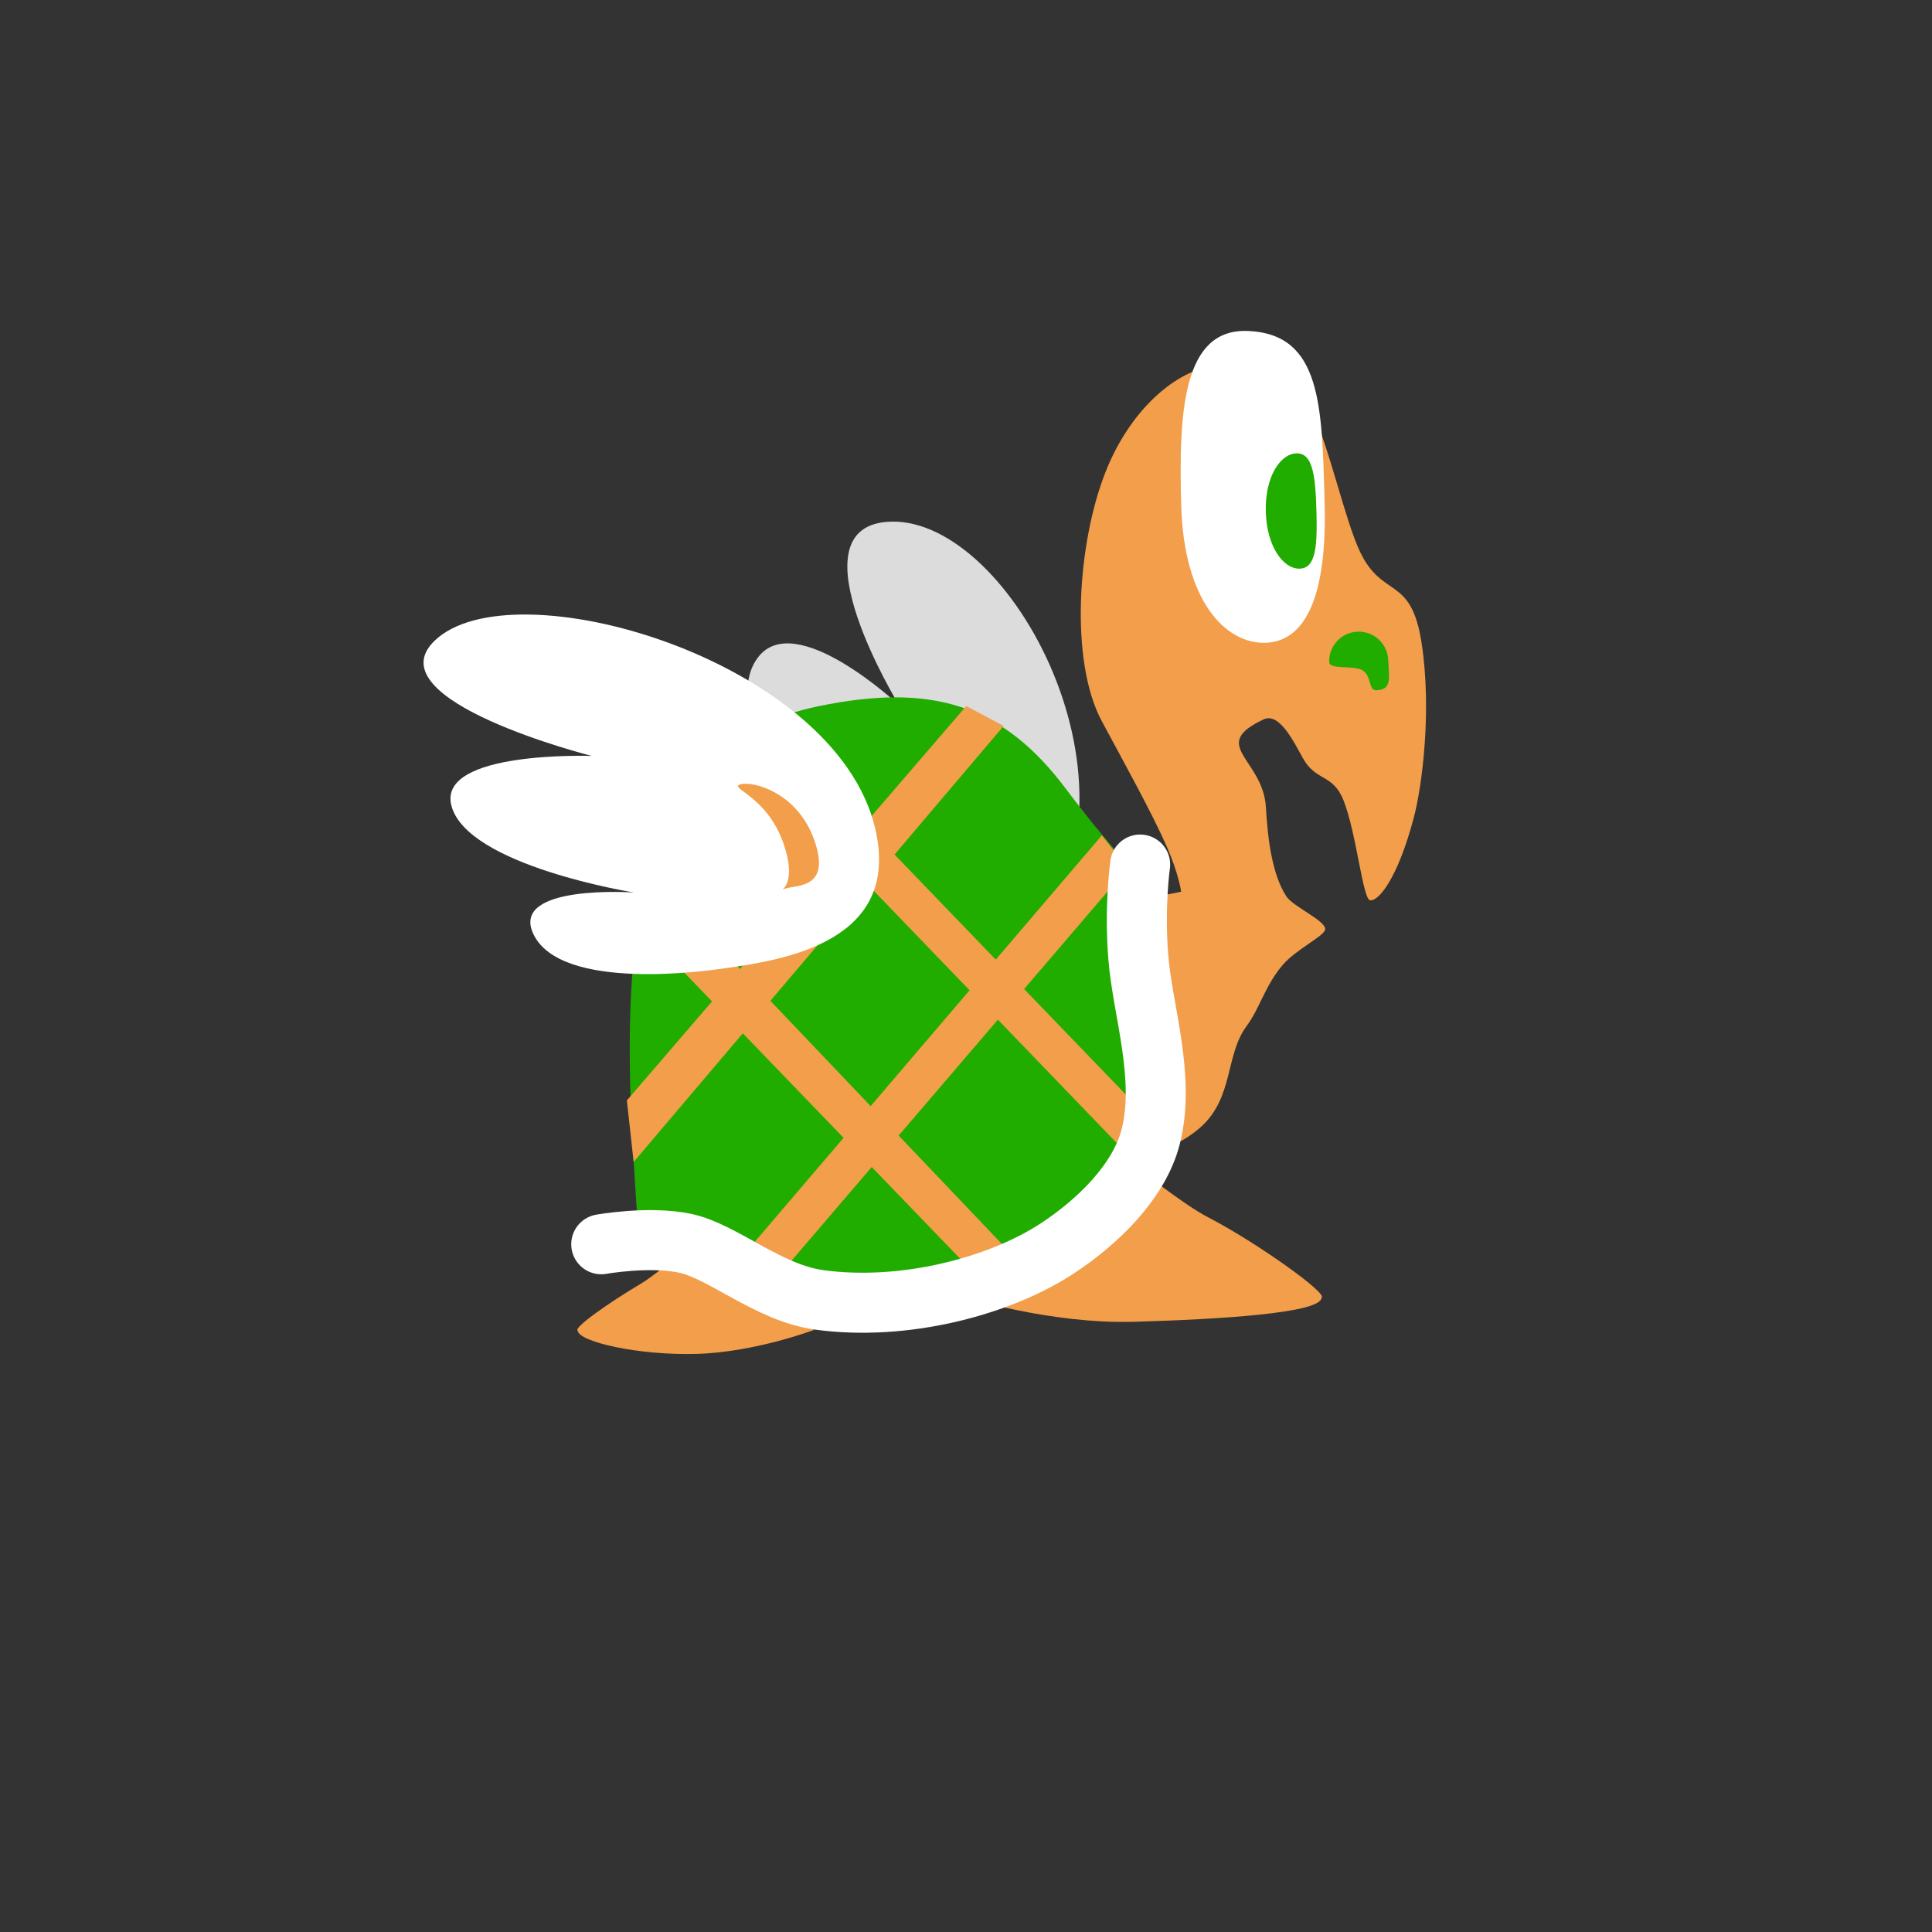 <svg version="1.1" xmlns="http://www.w3.org/2000/svg" xmlns:xlink="http://www.w3.org/1999/xlink" width="112.666" height="112.666" viewBox="0,0,112.666,112.666"><rect x="0" y="0" width="112.666" height="112.666" fill="#333333" stroke="none"/><g transform="translate(-183.667,-123.667)"><g data-paper-data="{&quot;isPaintingLayer&quot;:true}" fill-rule="nonzero" stroke-linejoin="miter" stroke-miterlimit="10" stroke-dasharray="" stroke-dashoffset="0" style="mix-blend-mode: normal"><path d="M183.667,236.333v-112.666h112.666v112.666z" data-paper-data="{&quot;index&quot;:null}" fill="none" stroke="none" stroke-width="0" stroke-linecap="butt"/><g><path d="M230.904,178.899c-0.66,-0.399 -7.875,-4.683 -6.077,-8.256c1.532,-3.043 6.204,1.724 6.204,1.724c0,0 -5.547,-7.086 -3.192,-10.324c2.161,-2.971 8.254,2.746 8.254,2.746c0,0 -6.244,-10.192 -0.753,-10.686c6.956,-0.626 15.554,14.951 8.857,23.88c-4.578,6.104 -10.394,2.67 -13.293,0.916z" fill="#dcdcdc" stroke="#000000" stroke-width="0" stroke-linecap="butt"/><g data-paper-data="{&quot;index&quot;:null}"><g data-paper-data="{&quot;index&quot;:null}" stroke="none" stroke-width="0" stroke-linecap="butt"><path d="M246.266,176.905l6.281,-1.236c0,0 -0.143,-1.044 -0.814,-2.576c-0.881,-2.012 -2.472,-4.871 -3.818,-7.378c-1.868,-3.478 -1.435,-10.333 0.225,-14.533c1.542,-3.9 4.449,-6.14 6.637,-6.203c2.336,-0.067 3.967,-0.373 5.435,2.735c0.977,2.069 1.9,6.311 2.767,8.133c1.314,2.761 2.972,1.343 3.585,5.289c0.613,3.946 0.031,8.377 -0.44,10.17c-0.946,3.608 -2.078,4.941 -2.561,4.861c-0.429,-0.071 -0.793,-3.928 -1.548,-5.826c-0.625,-1.573 -1.601,-1.081 -2.366,-2.457c-0.564,-1.014 -1.388,-2.691 -2.298,-2.263c-3.228,1.518 -0.023,2.292 0.139,5.131c0.107,1.877 0.362,3.886 1.179,5.17c0.409,0.644 2.441,1.481 2.266,1.986c-0.133,0.386 -1.706,1.151 -2.443,2.003c-1.036,1.195 -1.378,2.588 -2.121,3.581c-1.272,1.701 -0.741,4.203 -2.724,5.939c-1.983,1.736 -5.463,2.296 -6.4,2.048z" data-paper-data="{&quot;index&quot;:null}" fill="#f29e4a"/><path d="M261.181,162.275c-0.027,-0.951 0.721,-1.744 1.672,-1.771c0.951,-0.027 1.744,0.721 1.771,1.672c0.027,0.951 0.258,1.716 -0.692,1.743c-0.495,0.014 -0.252,-0.856 -0.831,-1.174c-0.532,-0.293 -1.907,-0.014 -1.92,-0.47z" data-paper-data="{&quot;index&quot;:null}" fill="#20ad00"/><g data-paper-data="{&quot;index&quot;:null}"><path d="M256.442,142.967c4.303,0.177 4.311,4.394 4.471,9.963c0.16,5.569 -1.147,8.155 -3.456,8.222c-2.309,0.066 -4.746,-2.413 -4.906,-7.981c-0.16,-5.569 0.114,-10.359 3.891,-10.203z" fill="#ffffff"/><path d="M259.27,150.104c0.951,-0.027 1.106,1.294 1.165,3.332c0.059,2.037 -0.021,3.366 -0.972,3.393c-0.951,0.027 -1.922,-1.271 -1.98,-3.308c-0.059,-2.037 0.836,-3.389 1.787,-3.417z" fill="#20ad00"/></g></g><path d="M231.151,201.216c0,0 -3.431,1.306 -6.857,1.404c-3.425,0.098 -6.894,-0.715 -6.936,-1.353c-0.287,-0.146 1.758,-1.6 3.686,-2.743c1.045,-0.62 3.062,-2.451 3.062,-2.451c0,0 1.019,1.631 2.083,2.424c2.047,1.524 4.962,2.719 4.962,2.719z" data-paper-data="{&quot;index&quot;:null}" fill="#f29e4a" stroke="none" stroke-width="0" stroke-linecap="butt"/><path d="M246.768,195.029c1.453,-1.217 2.77,-3.626 2.77,-3.626c0,0 3.024,2.445 4.564,3.242c2.842,1.472 7.028,4.464 6.631,4.695c-0.007,0.912 -6.036,1.267 -10.926,1.408c-4.89,0.141 -9.887,-1.439 -9.887,-1.439c0,0 4.056,-1.941 6.848,-4.281z" data-paper-data="{&quot;index&quot;:null}" fill="#f29e4a" stroke="none" stroke-width="0" stroke-linecap="butt"/><path d="M220.846,194.928c0,0 -0.344,-4.987 -0.415,-7.449c-0.304,-10.594 0.887,-20.551 10.96,-22.628c6.62,-1.365 10.737,-0.125 14.463,4.855c2.085,2.787 3.778,4.585 3.778,4.585c0,0 -0.101,5.13 -0.026,7.741c0.061,2.109 2.476,3.555 1.21,8.875c-0.688,2.891 -3.038,3.453 -4.985,4.846c-3.091,2.211 -6.595,4.315 -11.633,4.46z" data-paper-data="{&quot;index&quot;:null}" fill="#20ad00" stroke="none" stroke-width="NaN" stroke-linecap="butt"/><g data-paper-data="{&quot;index&quot;:null}" fill="#f29e4a" stroke="none" stroke-width="0" stroke-linecap="butt"><path d="M220.223,187.838l19.788,-22.996l2.185,1.16l-21.578,25.426z"/><path d="M225.888,198.185l22.035,-25.804l1.508,1.905l-21.911,25.593z"/></g><g data-paper-data="{&quot;index&quot;:null}" fill="#f29e4a" stroke="none" stroke-width="0" stroke-linecap="butt"><path d="M249.215,190.764l-22.978,-23.849l2.224,-1.066l22.286,23.13z"/><path d="M241.389,198.865l-20.654,-21.42l0.725,-2.907l21.461,22.542z"/></g><path d="M223.701,172.356c0.599,-1.436 2.908,-2.729 2.908,-2.729c0,0 -1.687,2.781 -2.226,4.222c-0.572,1.527 -1.113,4.699 -1.113,4.699c0,0 -0.73,-3.409 0.431,-6.192z" data-paper-data="{&quot;index&quot;:null}" fill="#ffffff" stroke="none" stroke-width="0" stroke-linecap="butt"/><path d="M250.155,174.084c0,0 -0.345,2.419 -0.108,5.4c0.246,3.103 1.614,7.011 0.716,10.497c-0.666,2.585 -3.082,4.952 -5.476,6.511c-3.409,2.22 -8.923,3.642 -13.817,2.983c-3.012,-0.406 -5.638,-2.844 -7.863,-3.309c-2.096,-0.438 -4.878,0.061 -4.878,0.061" data-paper-data="{&quot;index&quot;:null}" fill="none" stroke="#ffffff" stroke-width="3.5" stroke-linecap="round"/></g><g stroke="#000000" stroke-width="0" stroke-linecap="butt"><path d="M225.824,180.149c-0.799,0.112 -9.474,1.387 -11.061,-2.03c-1.351,-2.91 5.876,-2.405 5.876,-2.405c0,0 -9.733,-1.553 -10.648,-5.065c-0.839,-3.224 8.183,-2.898 8.183,-2.898c0,0 -12.746,-3.227 -9.177,-6.706c4.52,-4.406 23.317,1.068 25.692,10.872c1.624,6.702 -5.353,7.742 -8.865,8.233z" fill="#ffffff"/><path d="M231.156,172.667c0.97,2.784 -0.934,2.599 -1.67,2.809c-0.736,0.211 0.836,0.15 -0.134,-2.634c-0.97,-2.784 -3.242,-3.224 -2.506,-3.434c0.736,-0.211 3.34,0.475 4.309,3.259z" fill="#f29e4a"/></g></g></g></g></svg>